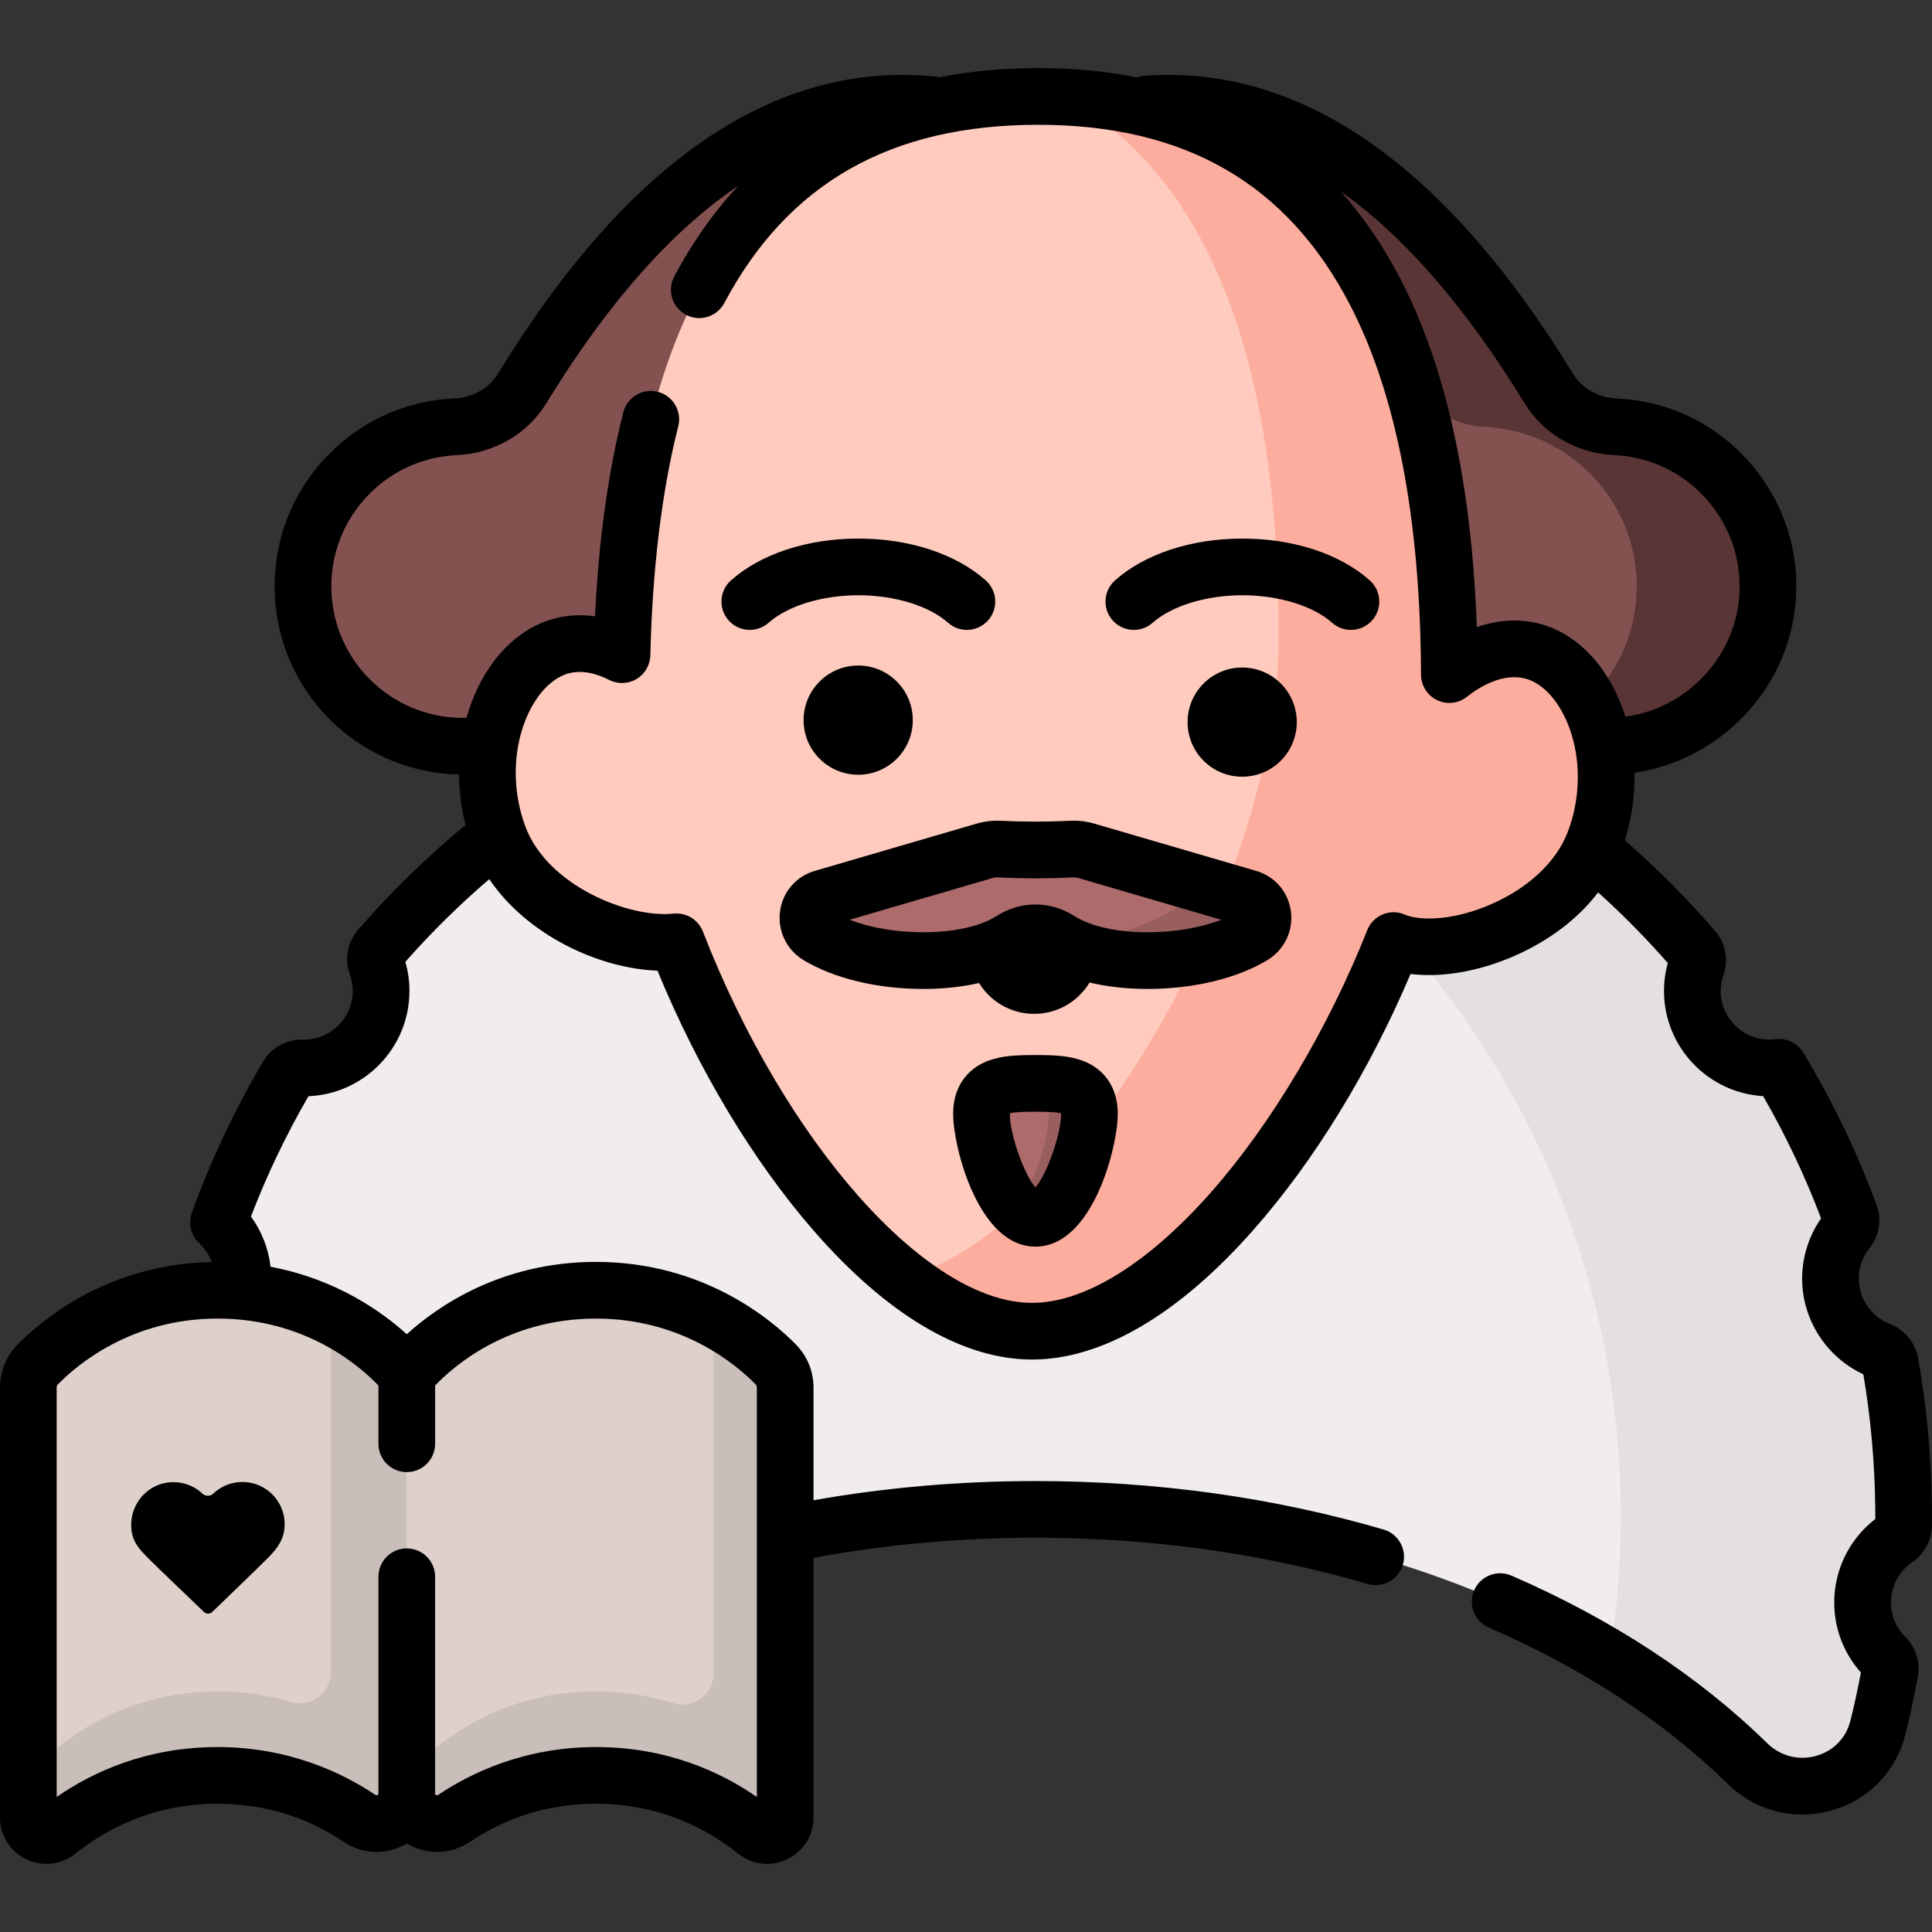 <svg id="Capa_1" enable-background="new 0 0 512 512" height="512" viewBox="0 0 512 512" width="512" xmlns="http://www.w3.org/2000/svg"><rect x="0" y="0" width="512" height="512" fill="#333333" stroke="none"/><path d="m493.607 424.667c0-7.031 3.557-13.227 8.967-16.898 1.199-.814 1.893-2.198 1.906-3.647.015-1.687.012-3.379-.01-5.075-.164-12.903-1.376-25.54-3.557-37.83-.263-1.484-1.267-2.758-2.675-3.295-7.681-2.929-13.144-10.346-13.144-19.056 0-4.842 1.688-9.288 4.505-12.787.945-1.174 1.169-2.784.647-4.198-5.051-13.682-11.361-26.737-18.788-39.033-.838.105-1.685.176-2.551.176-11.275 0-20.416-9.141-20.416-20.416 0-2.364.413-4.627 1.158-6.735.514-1.455.175-3.084-.833-4.253-42.151-48.876-104.58-79.673-174.409-79.673-69.418 0-131.644 30.753-173.829 79.367-1.041 1.199-1.344 2.876-.801 4.368.786 2.162 1.222 4.491 1.222 6.925 0 11.275-9.141 20.416-20.416 20.416-.159 0-.318-.002-.476-.007-1.602-.047-3.112.76-3.928 2.14-7.24 12.253-13.374 25.237-18.27 38.813 3.983 3.726 6.486 9.013 6.486 14.897 0 9.147-6.019 16.878-14.31 19.474-1.05.329-1.842 1.202-2.039 2.284-2.441 13.432-3.72 27.268-3.72 41.405 0 .866.014 1.728.032 2.59.02 1.017.566 1.949 1.442 2.464 6.028 3.547 10.083 10.084 10.083 17.584 0 6.124-2.709 11.603-6.981 15.343-.771.675-1.135 1.705-.955 2.714.918 5.161 1.992 10.268 3.252 15.301 3.85 15.371 23.051 20.593 34.358 9.492 41.571-40.808 110.65-67.513 188.851-67.513 78.096 0 147.094 26.633 188.683 67.348 11.438 11.198 30.721 5.948 34.59-9.584 1.219-4.893 2.279-9.849 3.178-14.861.251-1.4-.258-2.807-1.264-3.812-3.697-3.693-5.988-8.79-5.988-14.428z" fill="#f0ecef"/><path d="m493.607 424.667c0-7.031 3.557-13.227 8.967-16.898 1.199-.814 1.893-2.198 1.906-3.647.015-1.687.012-3.379-.01-5.075-.164-12.903-1.376-25.54-3.557-37.83-.263-1.483-1.267-2.758-2.675-3.295-7.681-2.929-13.144-10.346-13.144-19.057 0-4.842 1.688-9.288 4.505-12.787.946-1.174 1.169-2.784.647-4.198-4.733-12.82-10.571-25.09-17.398-36.701-.811-1.378-2.316-2.159-3.915-2.156-.009 0-.017 0-.026 0-11.275 0-20.416-9.141-20.416-20.416 0-2.363.413-4.627 1.158-6.735.514-1.455.175-3.085-.833-4.253-42.151-48.876-104.58-79.672-174.409-79.672-12.734 0-25.22 1.051-37.391 3.041 108.424 17.654 191.065 110.535 192.505 224.06.174 13.739-.863 27.203-3.001 40.296 13.747 8.3 26.041 17.701 36.571 28.01 11.438 11.198 30.738 5.892 34.604-9.641 1.213-4.875 2.268-9.812 3.164-14.804.251-1.4-.258-2.807-1.264-3.812-3.697-3.695-5.988-8.792-5.988-14.43z" fill="#e3dfe2"/><path d="m428.183 113.108c-.039-.002-.077-.004-.116-.005-7.23-.325-13.886-4.032-17.664-10.205-29.336-47.934-74.02-94.114-135.996-67.957-61.976-26.157-106.659 20.023-135.996 67.957-3.778 6.173-10.434 9.881-17.664 10.205-.039.002-.077.004-.116.005-23.907 1.139-42.237 21.889-40.178 45.955 1.897 22.169 21.056 39.274 43.298 38.683 10.672-.284 20.279-4.475 27.533-11.141 9.558.159 20.246-1.031 31.23-3.395 1.781-60.401 17.431-134.1 91.893-144.371 74.462 10.271 90.112 83.97 91.893 144.371 10.984 2.364 21.672 3.554 31.23 3.395 7.254 6.666 16.861 10.858 27.533 11.141 22.242.591 41.401-16.514 43.298-38.683 2.059-24.066-16.271-44.816-40.178-45.955z" fill="#845151"/><path d="m428.183 113.108c-.039-.002-.077-.004-.116-.005-7.23-.325-13.886-4.032-17.664-10.205-26.479-43.267-65.464-85.095-118.381-73.598 35.651 8.096 63.308 40.423 83.611 73.597 3.778 6.173 10.434 9.881 17.664 10.205.039.002.077.004.116.005 23.907 1.139 42.237 21.889 40.178 45.955-1.34 15.66-11.299 28.784-24.869 34.938 4.989 2.259 10.504 3.59 16.342 3.745 22.242.591 41.401-16.514 43.298-38.683 2.058-24.065-16.272-44.815-40.179-45.954z" fill="#5a3535"/><path d="m107.797 475.265c0 6.437-7.177 10.214-12.522 6.625-8.439-5.667-21.062-11.392-37.621-11.392-19.996 0-34.253 8.348-42.334 14.862-3.142 2.533-7.809.304-7.809-3.732v-113.881c0-2.309.897-4.523 2.513-6.172 5.895-6.015 22.076-19.648 47.63-19.648 32.786 0 50.143 22.442 50.143 22.442z" fill="#ded0cb"/><path d="m208.083 481.627c0 4.036-4.667 6.265-7.809 3.732-8.08-6.513-22.337-14.862-42.334-14.862-16.559 0-29.182 5.725-37.621 11.392-5.344 3.589-12.522-.188-12.522-6.625v-110.895s17.357-22.442 50.143-22.442c25.554 0 41.735 13.633 47.63 19.648 1.616 1.649 2.513 3.863 2.513 6.172z" fill="#ded0cb"/><path d="m189.104 349.493v93.975c0 5.573-5.404 9.559-10.718 7.878-5.954-1.883-12.776-3.113-20.446-3.113-32.786 0-50.143 22.442-50.143 22.442v4.589c0 6.437 7.177 10.214 12.522 6.625 8.439-5.667 21.062-11.392 37.621-11.392 19.996 0 34.253 8.348 42.334 14.862 3.142 2.533 7.809.304 7.809-3.732v-113.876c0-2.33-.924-4.557-2.558-6.218-2.963-3.011-8.476-7.898-16.421-12.04z" fill="#c9beb9"/><path d="m87.689 348.913v94.206c0 5.527-5.317 9.491-10.613 7.911-5.709-1.703-12.19-2.796-19.423-2.796-32.786 0-50.143 22.442-50.143 22.442v10.952c0 4.036 4.667 6.265 7.809 3.732 8.08-6.513 22.337-14.862 42.334-14.862 16.559 0 29.182 5.725 37.621 11.392 5.344 3.589 12.522-.188 12.522-6.625v-110.896c.001 0-6.865-8.869-20.107-15.456z" fill="#c9beb9"/><path d="m408.015 173.173c-6.551-2.519-13.971-1.048-20.864 3.403-1.321.853-3.069-.061-3.089-1.634-.856-65.584-17.541-149.43-109.014-149.384-89.938.047-108.107 80.002-110.128 144.938-.043 1.37-1.421 2.319-2.694 1.811-5.112-2.039-10.317-2.371-15.087-.594-14.132 5.265-22.968 28.428-14.949 49.951 6.917 18.566 30.317 28.918 45.689 28.035.845-.049 1.614.47 1.925 1.257 20.762 52.476 59.468 101.844 93.716 101.826 34.808-.018 74.746-50.442 95.798-103.519.174.074.338.156.518.225 14.077 5.412 44.366-4.773 52.608-26.212s-.353-44.691-14.429-50.103z" fill="#ffcbbe"/><path d="m408.015 173.173c-6.551-2.519-13.971-1.048-20.864 3.403-1.327.857-3.069-.07-3.09-1.65-.835-63.769-16.65-144.784-101.618-149.168 48.184 27.107 56.675 93.261 56.407 144.841-.319 61.54-52.009 154.618-99.213 168.251 11.256 8.766 22.803 13.939 33.883 13.933 34.808-.018 74.746-50.442 95.798-103.519.174.074.339.156.518.225 14.077 5.412 44.366-4.773 52.608-26.212 8.242-21.44-.353-44.692-14.429-50.104z" fill="#fdad9d"/><path d="m288.708 295.28c0 7.898-6.402 27.579-14.3 27.579s-14.3-19.681-14.3-27.579 6.402-8.172 14.3-8.172 14.3.274 14.3 8.172z" fill="#ad6b6b"/><path d="m274.408 287.108c-1.898 0-3.706.019-5.363.152 5.239.422 8.938 2.019 8.938 8.019 0 6.001-3.698 18.797-8.938 24.601 1.656 1.835 3.466 2.978 5.363 2.978 7.898 0 14.3-19.681 14.3-27.579s-6.402-8.171-14.3-8.171z" fill="#995e5e"/><path d="m330.764 238.002-42.844-12.518c-1.324-.387-2.663-.534-3.969-.469-6.355.316-12.733.316-19.089 0-1.306-.065-2.645.082-3.969.469l-42.844 12.518c-4.597 1.343-5.369 7.488-1.277 9.977 6.62 4.025 16.654 6.593 27.892 6.593 10.216 0 18.204-2.121 23.566-5.531 3.795-2.413 8.556-2.413 12.351 0 5.362 3.41 13.35 5.531 23.566 5.531 11.238 0 21.272-2.567 27.892-6.593 4.094-2.489 3.323-8.634-1.275-9.977z" fill="#ad6b6b"/><path d="m330.764 238.002-15.94-4.657c.263 2.908-.973 5.964-3.914 7.751-7.2 4.378-17.123 7.588-28.47 9.001 5.284 2.781 12.603 4.475 21.709 4.475 11.238 0 21.272-2.568 27.892-6.593 4.092-2.489 3.321-8.634-1.277-9.977z" fill="#995e5e"/><path d="m506.792 413.984c3.22-2.186 5.164-5.848 5.198-9.795.016-1.742.013-3.487-.009-5.238-.167-13.115-1.402-26.252-3.672-39.046-.725-4.089-3.558-7.538-7.394-9.001-4.97-1.895-8.31-6.733-8.31-12.039 0-2.973.984-5.765 2.844-8.077 2.576-3.2 3.283-7.611 1.843-11.51-5.16-13.977-11.689-27.541-19.405-40.315-1.533-2.538-4.417-3.936-7.36-3.57-.645.081-1.16.118-1.62.118-7.116 0-12.905-5.789-12.905-12.905 0-1.441.245-2.865.729-4.234 1.403-3.972.55-8.439-2.227-11.659-7.366-8.541-15.395-16.601-23.915-24.023 1.842-5.847 2.704-11.916 2.575-17.929 22.508-3.25 40.702-21.932 42.681-45.058 1.168-13.652-3.147-26.837-12.151-37.127-9.009-10.294-21.493-16.321-35.125-16.97l-.163-.008c-4.856-.218-9.19-2.694-11.595-6.623-33.834-55.282-71.973-81.827-113.331-78.908-.727.051-1.42.21-2.071.45-8.225-1.637-16.984-2.47-26.284-2.47-.024 0-.056 0-.081 0-9.257.005-17.983.825-26.188 2.433-.376-.097-.76-.175-1.159-.214-42.28-4.124-81.203 22.358-115.691 78.71-2.405 3.929-6.739 6.405-11.543 6.621l-.188.008c-13.66.651-26.143 6.678-35.152 16.971-9.005 10.289-13.32 23.474-12.152 37.127 2.18 25.47 23.339 45.054 48.667 45.546.038 4.479.622 8.975 1.751 13.376-10.231 8.437-19.798 17.757-28.483 27.765-2.825 3.255-3.663 7.799-2.188 11.858.51 1.404.77 2.87.77 4.358 0 7.116-5.789 12.905-12.905 12.905l-.256-.004c-4.354-.12-8.416 2.106-10.614 5.827-7.514 12.717-13.862 26.204-18.869 40.085-1.019 2.824-.258 5.983 1.934 8.033 1.514 1.416 2.624 3.121 3.31 4.988-27.549.55-45.093 15.412-51.428 21.875-3.005 3.068-4.66 7.127-4.66 11.432v113.881c0 4.786 2.68 9.041 6.994 11.104 1.711.819 3.529 1.22 5.333 1.22 2.745 0 5.457-.932 7.706-2.745 7.47-6.021 20.061-13.199 37.62-13.199 12.188 0 23.438 3.404 33.435 10.117 4.794 3.219 10.929 3.534 16.013.825.237-.127.466-.264.695-.402.229.138.458.275.695.402 5.084 2.708 11.22 2.393 16.013-.825 9.997-6.713 21.246-10.117 33.435-10.117 17.56 0 30.15 7.177 37.62 13.198 2.25 1.814 4.961 2.745 7.706 2.745 1.804 0 3.622-.402 5.333-1.22 4.314-2.064 6.994-6.319 6.994-11.104v-68.776c19.084-3.531 38.834-5.336 58.814-5.336 30.575 0 60.201 4.122 88.055 12.251.703.205 1.411.303 2.108.303 3.252 0 6.25-2.129 7.207-5.409 1.162-3.982-1.124-8.152-5.106-9.314-29.222-8.528-60.264-12.852-92.263-12.852-19.943 0-39.681 1.714-58.814 5.083v-29.83c0-4.305-1.655-8.364-4.66-11.43-6.454-6.585-24.539-21.901-52.994-21.901-24.954 0-41.84 11.646-50.143 19.164-6.635-6.007-18.76-14.637-36.094-17.868-.555-4.806-2.344-9.408-5.197-13.313 4.216-10.997 9.33-21.697 15.242-31.889 14.861-.613 26.762-12.894 26.762-27.903 0-2.617-.367-5.201-1.091-7.705 6.881-7.803 14.337-15.142 22.243-21.921 9.926 14.677 28.79 23.663 44.579 24.257 10.725 26.083 25.266 50.339 41.265 68.749 19.506 22.445 39.559 34.307 57.998 34.307h.022c18.555-.009 38.849-11.907 58.687-34.406 16.078-18.235 30.709-42.109 41.592-67.772 8.137 1.023 18.103-.643 27.544-4.788 9.282-4.075 16.863-9.876 22.175-16.834 6.514 5.868 12.698 12.137 18.464 18.717-.668 2.41-1.006 4.889-1.006 7.395 0 14.842 11.637 27.016 26.266 27.878 5.983 10.362 11.138 21.237 15.36 32.407-3.251 4.663-5.023 10.265-5.023 15.974 0 10.858 6.447 20.809 16.224 25.335 1.943 11.466 3.003 23.212 3.152 34.942.015 1.139.021 2.275.018 3.41-6.844 5.275-10.882 13.421-10.882 22.115 0 6.909 2.498 13.437 7.069 18.556-.802 4.282-1.732 8.556-2.772 12.73-1.158 4.647-4.463 8.059-9.068 9.364-4.652 1.316-9.504.071-12.98-3.331-18.245-17.862-41.054-32.811-67.792-44.432-3.802-1.654-8.229.09-9.882 3.894-1.653 3.805.09 8.229 3.895 9.882 25.052 10.888 46.338 24.813 63.271 41.389 5.432 5.318 12.46 8.148 19.742 8.148 2.6 0 5.234-.361 7.838-1.098 9.784-2.77 17.093-10.317 19.551-20.186 1.253-5.029 2.357-10.194 3.283-15.35.678-3.773-.574-7.681-3.348-10.452-2.441-2.439-3.785-5.676-3.785-9.116 0-4.276 2.121-8.27 5.674-10.681zm-406.506-46.799v14.578.848c0 4.148 3.363 7.511 7.511 7.511s7.511-3.363 7.511-7.511v-.848-14.575c4.607-4.865 19.038-17.751 42.632-17.751 22.759 0 37.14 12.164 42.266 17.395.236.241.366.566.366.915v108.466c-9.58-6.63-23.835-13.225-42.632-13.225-18.964 0-33.203 6.888-41.809 12.667-.107.072-.287.193-.573.04-.251-.134-.251-.29-.251-.429v-57.41c0-4.148-3.363-7.511-7.511-7.511s-7.511 3.363-7.511 7.511v57.41c0 .139 0 .296-.251.429-.286.154-.465.032-.573-.04-8.606-5.779-22.845-12.667-41.809-12.667-18.797 0-33.052 6.595-42.632 13.225v-108.466c0-.349.13-.674.366-.915 5.126-5.23 19.507-17.395 42.266-17.395 23.616 0 38.053 12.909 42.634 17.748zm303.711-260.368c5.013 8.191 13.885 13.346 23.828 13.793 9.545.454 18.268 4.666 24.563 11.859 6.291 7.189 9.306 16.406 8.489 25.953-1.391 16.256-14.257 29.366-30.123 31.511-3.654-11.614-10.958-20.278-20.045-23.771-6.053-2.328-12.735-2.27-19.349.023-1.34-37.909-8.136-68.909-20.246-92.279-4.535-8.752-9.809-16.472-15.792-23.179 16.862 11.969 33.127 30.686 48.675 56.09zm-8.688 132.757c-9.741 4.278-18.415 4.55-22.73 2.919l-.327-.144c-1.863-.79-3.965-.796-5.83-.015-1.866.78-3.339 2.28-4.084 4.16-10.315 26.007-25.402 51.323-41.392 69.459-16.664 18.9-33.508 29.312-47.427 29.319-.005 0-.009 0-.014 0-27.893 0-65.394-42.303-87.236-98.409-1.229-3.157-4.42-5.097-7.79-4.745-11.744 1.248-33.381-7.326-39.249-23.076-3.13-8.403-3.396-17.926-.728-26.127 2.311-7.102 6.521-12.398 11.261-14.164 4.256-1.585 8.677-.1 11.634 1.425 2.299 1.186 5.048 1.104 7.275-.216 2.226-1.32 3.615-3.693 3.677-6.281.548-23.027 3.037-43.459 7.397-60.729 1.015-4.022-1.422-8.105-5.444-9.121-4.021-1.015-8.105 1.421-9.121 5.444-4.046 16.028-6.512 33.791-7.492 54.051-4.53-.659-8.974-.212-13.17 1.351-9.131 3.402-16.531 12.001-20.302 23.593-.212.651-.406 1.307-.592 1.965-.024.001-.047.003-.071.004-18.387.476-34.047-13.486-35.615-31.815-.817-9.548 2.198-18.765 8.489-25.954 6.295-7.192 15.018-11.405 24.658-11.863 9.848-.443 18.72-5.597 23.733-13.788 16.2-26.47 33.181-45.672 50.806-57.551-6.442 6.874-12.096 14.874-16.944 23.994-1.947 3.663-.556 8.211 3.107 10.158s8.211.556 10.158-3.107c16.888-31.769 44.072-47.222 83.107-47.242h.074c38.964 0 66.003 15.62 82.652 47.747 12.314 23.763 18.642 56.73 18.806 97.986.012 2.877 1.665 5.494 4.258 6.74 2.592 1.246 5.669.902 7.922-.887 5.846-4.639 11.882-6.27 16.556-4.473 4.722 1.815 8.876 7.154 11.114 14.28 2.582 8.229 2.219 17.748-.999 26.118-2.988 7.767-10.323 14.69-20.127 18.994z"/><ellipse cx="227.471" cy="190.88" rx="14.469" ry="14.469" transform="matrix(.005 -1 1 .005 35.413 417.357)"/><ellipse cx="329.248" cy="191.408" rx="14.469" ry="14.469" transform="matrix(.005 -1 1 .005 136.135 519.659)"/><path d="m251.255 165.041c1.43 1.268 3.209 1.891 4.98 1.891 2.074 0 4.138-.854 5.622-2.528 2.753-3.104 2.467-7.851-.636-10.603-7.936-7.038-20.238-11.074-33.751-11.074s-25.814 4.036-33.751 11.074c-3.104 2.752-3.389 7.499-.636 10.603 2.752 3.103 7.499 3.388 10.603.636 5.072-4.497 14.185-7.291 23.784-7.291 9.6.001 18.713 2.795 23.785 7.292z"/><path d="m362.999 153.802c-7.936-7.038-20.238-11.074-33.751-11.074s-25.815 4.036-33.751 11.074c-3.104 2.752-3.389 7.499-.636 10.603 2.751 3.103 7.499 3.388 10.603.636 5.072-4.497 14.185-7.291 23.785-7.291 9.599 0 18.712 2.794 23.784 7.291 1.43 1.268 3.209 1.891 4.98 1.891 2.074 0 4.138-.854 5.622-2.528 2.753-3.103 2.468-7.85-.636-10.602z"/><path d="m287.356 281.278c-3.809-1.553-8.118-1.68-12.949-1.68s-9.139.127-12.948 1.68c-3.31 1.35-8.863 4.965-8.863 14.002 0 8.458 6.562 35.09 21.811 35.09s21.811-26.631 21.811-35.09c.001-9.038-5.552-12.652-8.862-14.002zm-12.948 33.424c-2.936-3.349-6.79-13.982-6.79-19.422 0-.096.002-.182.005-.26 1.61-.401 5.154-.401 6.784-.401s5.174 0 6.784.401c.003.078.005.164.005.26.001 5.439-3.853 16.073-6.788 19.422z"/><path d="m53.636 395.816c-2.031-1.908-4.774-3.067-7.79-3.034-6.988.077-12.077 6.458-10.908 13.348.406 2.395 1.642 4.133 4.338 6.817 2.821 2.809 11.691 11.29 14.797 14.256.609.581 1.565.578 2.17-.006 3.202-3.087 12.543-12.1 14.811-14.378 2.749-2.761 4.378-5.253 4.383-8.867.008-4.925-3.167-9.113-7.584-10.617-1.128-.384-2.336-.593-3.594-.595-2.997-.005-5.721 1.169-7.734 3.085-.803.767-2.08.751-2.889-.009z"/><path d="m332.871 230.792-42.844-12.518c-2.1-.613-4.27-.868-6.449-.761-6.085.304-12.256.304-18.341 0-2.176-.107-4.348.148-6.449.761l-42.844 12.518c-5.014 1.465-8.552 5.589-9.234 10.762-.674 5.116 1.745 10.157 6.162 12.842 8.033 4.885 19.621 7.686 31.794 7.686 5.34 0 10.304-.537 14.791-1.572 3.026 4.899 8.428 8.174 14.608 8.174 6.237 0 11.681-3.336 14.69-8.31 4.642 1.127 9.815 1.707 15.392 1.707 12.173 0 23.761-2.801 31.794-7.686 4.417-2.686 6.836-7.727 6.161-12.843-.679-5.171-4.218-9.295-9.231-10.76zm-28.722 16.269c-8.178 0-15.116-1.548-19.535-4.358-3.148-2.002-6.677-3.002-10.206-3.002s-7.058 1.001-10.206 3.002c-4.419 2.811-11.358 4.358-19.535 4.358-7.163 0-14.097-1.204-19.497-3.314l37.831-11.053c.487-.143.991-.204 1.488-.177 6.581.329 13.255.329 19.836 0 .501-.028 1.002.035 1.488.177l37.832 11.053c-5.398 2.109-12.333 3.314-19.496 3.314z"/></svg>